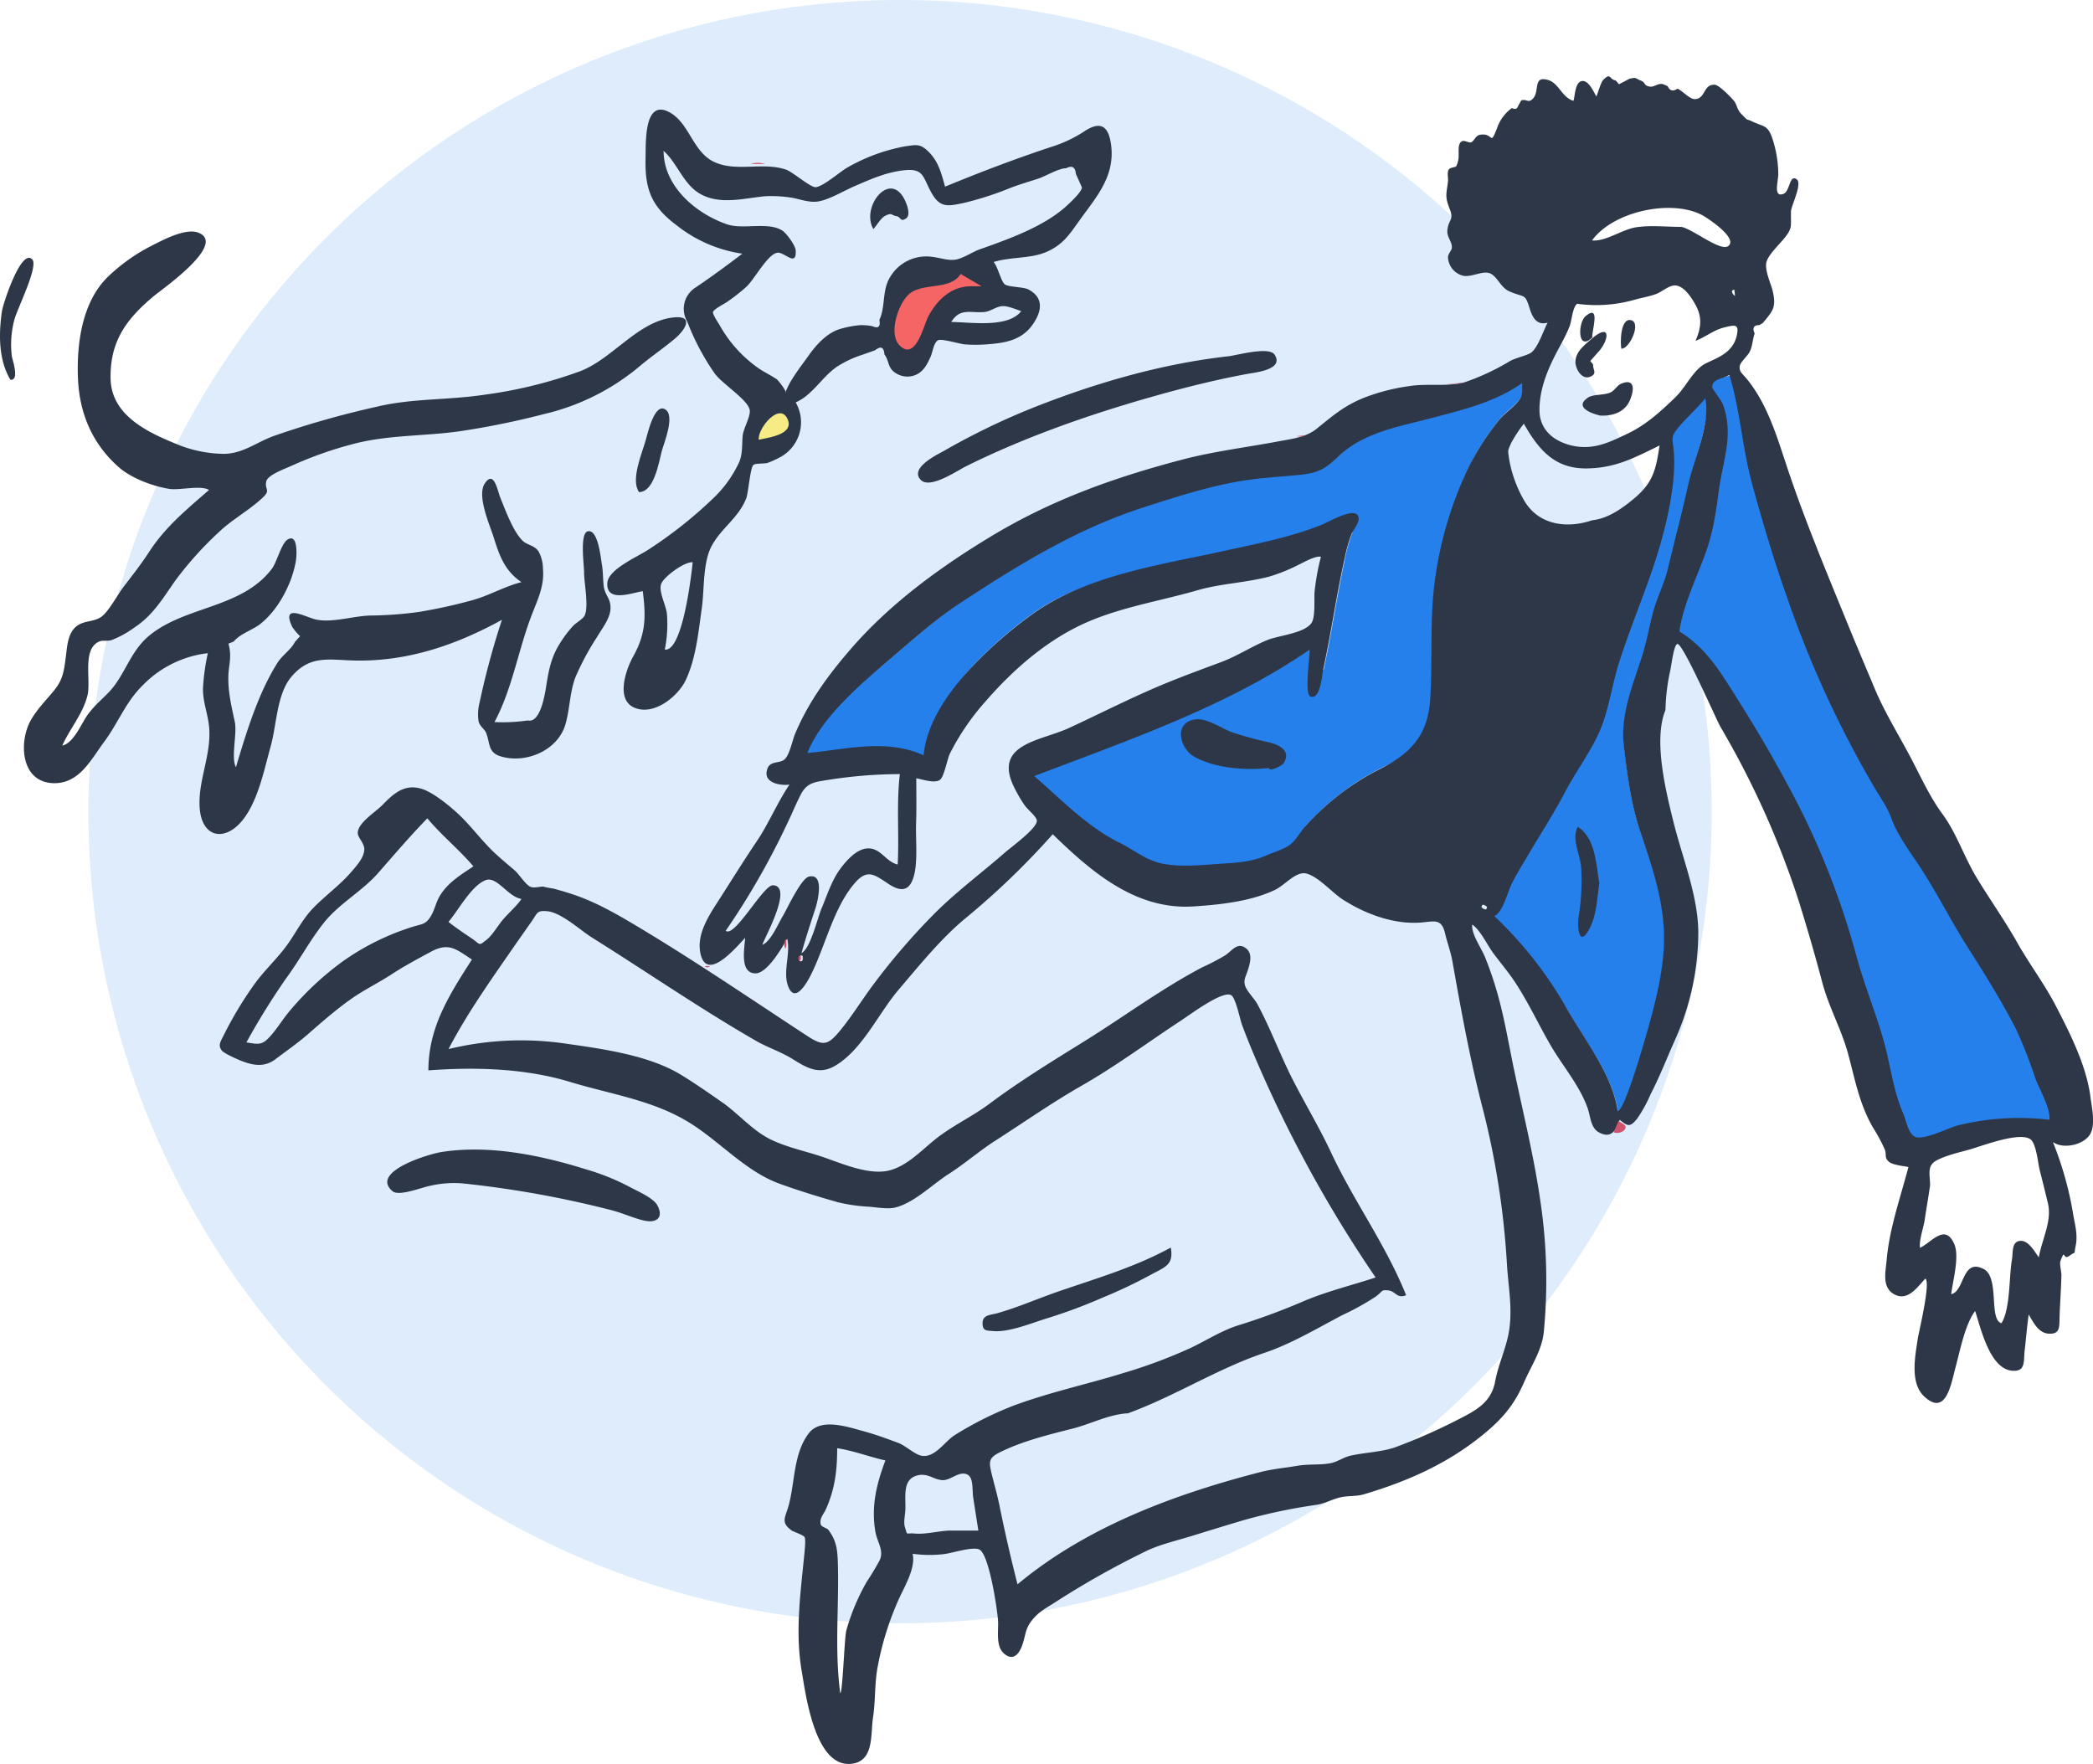 <svg xmlns="http://www.w3.org/2000/svg" xmlns:xlink="http://www.w3.org/1999/xlink" width="474.62" height="400" viewBox="0 0 474.62 400"><defs><clipPath id="b"><rect width="474.62" height="400"/></clipPath></defs><g id="a" clip-path="url(#b)"><g transform="translate(-644 -206)"><circle cx="184.055" cy="184.055" r="184.055" transform="translate(664.046 206)" fill="#deecfc"/><g transform="translate(644 223.312)"><path d="M176.923,74.584c-1.283.279-6.416,4.018-6.584,7.254s1.283,4.687,4.464,2.846,7.365-3.961,5.412-7.2S178.206,74.3,176.923,74.584Z" fill="#f6eb85"/><path d="M222.266,42.871c-1.076.159-5.061,0-5.061,0L208.28,45.1s-4.94,1.116-5.1,2.391a34.262,34.262,0,0,1-2.391,6.056c-.478.956.638,9.4,4.144,11s6.535-4.622,7.81-7.49-.956-7.171,5.9-7.171,7.968-.638,7.968-.638Z" fill="#f56565"/><path d="M619.7,138.813c2.4,7.844,3.433,15.513,5.447,23.415,2.218,8.7,4.556,17.743,7.593,26.185,5.674,15.778,14.936,26.435,23.667,40.933,6.811,11.31,25.64,49.538,29.143,55.568,2.188,3.768,3.594,9.324,5.1,13.415.851,2.315,1.765,8.159,1.361,10.535-6.567-.733-13.549-1.534-19.975,0-2.09.5-9.261,4.8-11.276,4.3-2.222-.555-.907-3.927-1.749-5.98-2.39-5.825-5.061-11.777-6.807-17.805-1.784-6.162-13.714-44.372-20.469-56.789-3.472-6.381-6.07-12.818-9.94-18.966-4.025-6.394-7.361-12.529-13.969-16.578.685-5.538,3.841-11.58,5.669-16.869a68.628,68.628,0,0,0,3.286-15.207c.623-5.237,2.616-10.364,1.854-15.7-.4-2.776-2.215-4.635-2.887-7.09-.387-1.413-1.43-.17.045-1.943C616.477,139.4,618.822,139.4,619.7,138.813Zm-5.512,4.091c1.142,6.209-2.622,14.764-3.973,20.888-1.415,6.414-3.107,12.679-4.632,19.049-.756,3.159-2.209,5.938-3.146,9-1.05,3.434-1.536,7.017-2.614,10.465-2.148,6.871-5.109,13.461-4.268,20.774.732,6.36,1.608,13.216,3.694,19.256,2.475,7.167,4.8,13.936,5.359,21.574.529,7.265-1.235,14.828-3.141,21.79-.675,2.465-5.767,20.34-7.311,20.083-1.175-8.1-7.452-16.032-11.5-23.054-4.651-8.076-11.462-15.067-18.208-21.5,1.894-.741,3.691-4.649,4.6-6.492,1.259-2.544,2.724-5.122,4.167-7.562,2.643-4.469,10.1-22.23,12.373-26.678,2.694-5.266,20.668-58.435,20.267-63.946-.179-2.463-.323-3.375.987-5.239C608.565,148.868,612.227,145.267,614.188,142.9Zm-41.615-2.464c0,2.452.221,2.9-1.242,4.541-1.238,1.39-2.841,2.394-4.043,3.9a60.652,60.652,0,0,0-6.974,10.888,85.327,85.327,0,0,0-7.424,24.705c-1.357,9.153-.568,18.542-1.166,27.753-.223,3.424-.812,7.467-3.083,10.223-2.032,2.466-5.729,4.272-8.524,5.682a57.031,57.031,0,0,0-16.66,12.832c-1.189,1.3-1.516,4.272-2.867,5.352s-5.511,4.329-7.108,5.041c-3.711,1.658-18.171.089-22.1-.6s-9.48-3.947-12.933-5.662q-7.351-3.65-18.564-15.479c21.169-8.089,45.593-15.717,64.5-28.67.107,1.542,2.8,5.8,3.072,4.533,1.767-8.127,2.952-16.363,4.7-24.488a37.142,37.142,0,0,1,1.761-6.359c.419-1.02-4.483-1.8-6.458-1.022-7.356,2.913-14.989,4.335-22.736,6.043-14.274,3.147-30.5,4.354-42.839,12.954a93.854,93.854,0,0,0-14.774,12.986c-4.74,5.141-9.146,13.618-9.795,20.776-8.569-3.861-19.769-2.194-28.6-1.394,3.205-8.073,13.651-16.033,20.094-21.534,5.321-4.546,10.527-9.254,16.4-13.116,13.1-8.617,26.308-16.775,41.418-21.654,7.478-2.415,14.947-4.853,22.732-6.105,4.244-.683,8.552-.892,12.819-1.322,4.163-.42,5.749-1.31,8.827-4.238,5.751-5.47,13.655-6.69,21.065-8.653C559.346,146.423,566.344,144.782,572.573,140.439Z" transform="translate(-227.26 -71.092)" fill="#2680eb" fill-rule="evenodd"/><path d="M297.417,232.706q.916.314.676-1.186-.917-.408-.676,1.186M509.384,80.466c-.968.089-.421,1.045.154,1.4q-.077-.7-.154-1.4m-56.4,140.553q.865-.663-.616-1.12-.842.685.616,1.12m-218.631-2.4c-3.136-.5-5.566-5.258-8.152-4.257-3.237,1.253-6.2,6.908-8.411,9.454,1.7,1.37,3.592,2.6,5.4,3.836,1.862,1.273,1.384,1.723,3.261.21,1.367-1.1,2.461-3.083,3.595-4.435,1.361-1.626,3.091-3.072,4.31-4.808m72.274,180.095c.556.047.932-12.484,1.382-14.209a48.393,48.393,0,0,1,4.676-11.124,56.517,56.517,0,0,0,2.922-4.872c.963-2.323-.6-3.91-1.035-6.577-.937-5.687.305-10.712,2.3-15.985-3.667-.834-7.2-2.206-10.933-2.779,0,5.032-.5,9.25-2.572,13.866-.519,1.156-1.565,2.095-1.117,3.51.145.46,1.426.76,1.734,1.183,1.727,2.386,2.005,4.282,2.1,7.257.312,9.994-.78,19.806.548,29.73M280.652,225.828c2.027,1.713,8.5-10.379,10.722-10.31,4.731.147-1.99,12.036-2.4,13.49,1.892-.674,3.682-4.959,4.694-6.62.868-1.423,4.057-8.412,5.879-8.843,3.553-.841,1.977,5.621,1.48,7.137-1.118,3.409-2.212,6.783-3.188,10.237,2.076-1.133,3.616-7.915,4.548-10.13,1.287-3.063,2.319-6.421,4.327-9.1,1.37-1.828,3.626-4.406,6.1-4.534,3.007-.157,4.138,3.048,6.847,3.648.362-6.83-.311-13.7.488-20.5a107.3,107.3,0,0,0-16,1.27c-2.973.513-4.947.493-6.412,3.274-1.135,2.156-2.021,4.408-3.094,6.6a171.041,171.041,0,0,1-13.983,24.391M213,200.338c-3.9,4.007-7.435,8.152-11.113,12.355s-8.817,6.917-12.3,11.268c-3.183,3.977-5.573,8.555-8.608,12.66a162.508,162.508,0,0,0-9,14.515c2.949.539,3.676.6,5.585-1.591,1.581-1.814,2.876-4,4.472-5.826a67.771,67.771,0,0,1,11.925-11.049,56.838,56.838,0,0,1,15.791-7.763c2.114-.646,2.891-.482,4.061-2.416.84-1.385,1.146-3.12,2-4.539,1.839-3.062,4.746-4.783,7.635-6.725-3.265-3.845-7.178-6.986-10.444-10.89M473.748,83.653c-1.071.8-1.214,3.812-1.707,5.062-.9,2.3-2.184,4.451-3.307,6.644-1.969,3.85-3.606,8.16-3.533,12.576.074,4.54,3.592,7.146,7.821,7.969,4.646.9,8.213-.922,12.3-2.876,4.052-1.94,7.4-5,10.62-8.1,2.551-2.449,4.177-6.438,7.069-7.812,2.745-1.3,6.116-2.459,6.942-6.331.564-2.645-.511-2.335-2.83-1.771-2.469.6-4.256,2.186-6.546,3.038,1.275-2.906,1.581-5.291.011-8.138-.9-1.64-2.6-4.354-4.653-4.419-1.353-.043-2.971,1.437-4.218,1.913-1.528.582-3.219.85-4.791,1.283a31.561,31.561,0,0,1-13.175.962m9.178,183.013c1.562.26,6.594-17.556,7.285-20.085,1.9-6.962,3.657-14.531,3.13-21.792-.556-7.658-2.918-14.383-5.34-21.578-2.045-6.071-2.937-12.881-3.681-19.257-.853-7.323,2.106-13.9,4.252-20.776.992-3.176,1.513-6.426,2.385-9.62.916-3.361,2.535-6.408,3.355-9.845,1.521-6.374,3.2-12.638,4.615-19.051,1.345-6.1,5.018-13.363,3.882-19.559-1.913,2.313-4.225,4.33-6.115,6.6-1.927,2.319-1.257,2.5-1.023,5.715.385,5.308-.731,11.474-1.967,16.631-2.578,10.752-7.135,20.516-10.461,30.947-1.709,5.364-2.389,11.41-4.807,16.473-2.168,4.539-5.168,8.574-7.467,12.959-2.521,4.807-5.472,9.346-8.228,14.022-1.305,2.215-2.663,4.384-3.822,6.682-.976,1.937-2.057,6.607-3.969,7.356a90.552,90.552,0,0,1,16.523,21.121c4.037,7.038,10.282,14.937,11.454,23.057m14.005-108.7c6.353,3.9,9.536,9.619,13.436,15.761s7.532,12.4,10.994,18.779a179.631,179.631,0,0,1,15.761,39.245c1.716,6.293,4.215,12.4,6,18.566,1.648,5.693,2.184,11.486,4.555,16.942.655,1.506,1.162,4.837,2.9,5.369,2.047.627,7.537-2.181,9.607-2.7a58.46,58.46,0,0,1,20.624-1.245c.4-2.374-2.322-7.058-3.172-9.372a98.3,98.3,0,0,0-4.548-11.517c-3.242-6.226-6.99-12.282-10.741-18.149-3.974-6.216-7.242-12.884-11.306-18.946-1.876-2.8-4.557-6.572-5.79-9.682a22.515,22.515,0,0,0-1.535-3.433c-.641-1.139-1.391-2.262-2.068-3.389A238.259,238.259,0,0,1,521.3,150.114c-3.007-8.471-5.52-17-7.9-25.669-2.237-8.147-2.66-16.55-5.145-24.67-1.462.979-3.913.842-3.868,2.783.009.381,2.058,3.1,2.283,3.627a15.772,15.772,0,0,1,.94,3.345c1.009,5.549-1.017,10.931-1.732,16.38-.692,5.274-1.316,9.591-3.114,14.539-1.947,5.358-5.134,11.9-5.828,17.516m-146.3,32.785c6.21,5.4,11.963,11.459,19.313,15.107,3.452,1.713,6.2,4.141,10.11,4.823s7.98.3,11.922.017c4.03-.286,7.675-.333,11.387-1.99,1.6-.712,4.025-1.4,5.389-2.491s2.2-2.83,3.39-4.132a57.04,57.04,0,0,1,16.66-12.821c7.127-3.593,11.071-7.671,11.606-15.89.6-9.2-.191-18.584,1.166-27.729A85.1,85.1,0,0,1,449,120.963a60.571,60.571,0,0,1,6.974-10.878c1.2-1.5,2.8-2.505,4.042-3.893,1.463-1.642,1.242-2.087,1.242-4.536-6.229,4.339-13.226,5.979-20.51,7.906-7.385,1.955-15.334,3.2-21.064,8.646-3.078,2.926-4.663,3.815-8.826,4.234-4.268.43-8.575.639-12.819,1.321-7.787,1.252-15.251,3.688-22.731,6.1-15.109,4.875-28.317,13.026-41.417,21.635-5.874,3.861-11.072,8.561-16.4,13.1-6.442,5.5-15.1,12.861-18.309,20.926,8.827-.8,17.79-3.346,26.356.511.651-7.169,5.513-14.144,10.257-19.286a96.773,96.773,0,0,1,14.5-12.782c12.318-8.777,28.745-11.052,43.084-14.21,7.752-1.708,14.977-3.039,22.338-5.951,1.864-.737,7.3-4.037,8.328-2.071.656,1.257-1.027,3.061-1.445,4.082a33.571,33.571,0,0,0-1.556,5.453c-1.892,8.395-3.07,16.95-4.9,25.367-.269,1.24-.628,6.846-2.856,6.084-1.485-.507-.108-9.067-.216-10.613-18.905,12.945-41.267,20.562-62.438,28.645m21.249,144.5c-4.2.181-8.48,2.442-12.553,3.47-5.49,1.387-11.252,2.8-16.334,5.286-2.705,1.324-2.731,2.1-1.99,5.115.582,2.372,1.253,4.668,1.743,7.082,1.215,5.991,2.573,11.908,4.085,17.829,15.648-13.056,35.621-20.44,55.14-25.471,2.762-.712,5.575-.931,8.375-1.418,2.452-.426,5.246-.122,7.571-.6,1.494-.311,2.844-1.317,4.371-1.67,3.3-.765,7.239-.827,10.417-2a128.649,128.649,0,0,0,13.218-5.791c4.593-2.34,8.29-4.049,9.225-9.081.742-3.99,2.6-7.719,3.18-11.636.753-5.108-.182-9.646-.5-14.752a185.671,185.671,0,0,0-5.453-35.284c-2.881-11.05-4.937-22.362-6.923-33.564-.387-2.183-1.16-4.194-1.666-6.341-.844-3.569-2.522-2.654-5.763-2.444-6.062.391-12.472-2.026-17.505-5.29-2.377-1.54-5.382-5.062-8.1-5.819-2.421-.675-4.893,2.6-7.2,3.691-5.523,2.618-12.3,3.326-18.324,3.74-13.15.9-23.116-7.657-32.076-16.361A175.41,175.41,0,0,1,335.3,222.775c-5.756,4.709-10.648,10.825-15.438,16.433-4.5,5.27-8.14,13.466-14.253,17.157-3.564,2.154-6.221.791-9.663-1.374-2.732-1.72-5.744-2.657-8.494-4.243-12.7-7.327-24.689-15.6-37.1-23.369-2.713-1.7-6.978-5.694-10.171-5.982-2.366-.213-2.179.378-3.548,2.337-1.326,1.9-2.67,3.783-3.986,5.688-5.159,7.466-10.657,15.173-14.838,23.235a69.65,69.65,0,0,1,26.662-1.222c8.239,1.18,18.758,2.6,26.052,7.057,3.116,1.9,6.176,4.039,9.284,6.2,3.9,2.714,6.93,6.51,11.249,8.558,3.724,1.765,7.755,2.564,11.627,3.88,4.35,1.477,10.522,4.23,15.142,3.034,3.937-1.019,7.233-4.51,10.2-6.915,3.856-3.128,8.542-5.267,12.443-8.184,6.915-5.167,14.132-9.583,21.569-14.2,8.88-5.515,17.4-11.855,26.616-16.71a53.281,53.281,0,0,0,5.291-2.758c1.586-1.073,2.728-3.036,4.636-1.637,1.7,1.243.956,3.532.442,5.127-.481,1.495-.926,1.973-.616,3.277.289,1.214,2.156,3.075,2.8,4.262,3.029,5.6,5.193,11.615,8.1,17.281,2.824,5.509,6.011,10.811,8.638,16.425,5.184,11.081,12.423,20.9,17.013,32.339-2.114.866-2.378-.917-4.018-1.085-1.793-.185-1.144.156-2.924,1.439a59.132,59.132,0,0,1-7.509,4.153c-5.7,2.99-11.543,6.509-17.7,8.575-10.571,3.55-20.313,9.824-30.92,13.7m181.891-51.739c-.365,2.623-.835,5.225-1.217,7.843-.27,1.851-1.305,4.533-1.071,6.364,2.724-1.286,5.654-5.6,7.756-.881,1.253,2.808-.318,8.381-.687,11.4,3.077-.624,2.383-8.184,7.3-5.744,3.781,1.876,1.135,11.409,4.092,12.337,2.042-3.22,1.705-10.525,2.374-14.358.313-1.8-.135-4.21,1.968-4.327,1.821-.1,3.263,2.539,4.125,3.745.821-4.38,3.037-8.268,2.07-12.3q-.9-3.741-1.85-7.476c-.376-1.463-.777-5.953-2.049-6.958-2.367-1.871-11.017,1.461-13.633,2.212-2.386.686-5.428,1.336-7.624,2.491-2.307,1.215-1.6,2.964-1.555,5.649M477.12,132.752c3.543-.388,6.613-2.534,9.331-4.772,4.455-3.667,5.132-6.54,5.978-12.191-5.714,2.785-9.935,5.088-16.381,5.2-7.38.133-11.008-4.194-14.4-10.147a32.906,32.906,0,0,0-2.874,4.38c-.839,1.921-.733,1.522-.489,3.471a28.419,28.419,0,0,0,3.4,9.508c3.289,5.7,9.756,6.474,15.437,4.548M331.255,361.846h6.7q-.577-3.682-1.153-7.364c-.335-2.142.221-5.156-1.884-5.528-1.744-.309-3.474,1.623-5.248,1.45-2.024-.2-3.189-1.649-5.536-1.065-3.34.833-2.673,4.49-2.722,7.56-.019,1.206-.483,3.019-.106,4.191.656,2.045.108,1.229,2.141,1.428,2.387.234,5.349-.539,7.807-.672m166.1-295.628c2.455.39,8.811,5.613,10.606,4.368,2.436-1.691-4.567-6.362-6-7.1-7.012-3.594-20.129-.754-24.843,5.807,3.09.3,6.864-2.529,10.033-2.994,3.4-.5,6.795-.075,10.206-.084m-1.711,135.174c2,8.051,5.587,16.679,5.565,25.049A59.709,59.709,0,0,1,495.742,251c-1.761,3.986-3.338,8.015-5.34,11.889a31.849,31.849,0,0,1-3.06,5.559c-1.581,1.93-2.071,1.788-3.951.255-.84,2.149-1.721,4.363-4.577,2.919-2.057-1.041-2.013-3.619-2.686-5.536-1.8-5.138-5.662-9.569-8.385-14.25-2.793-4.8-5.15-9.961-8.239-14.574-1.487-2.221-3.26-4.289-4.848-6.446-1.205-1.635-3.044-5.415-4.717-6.374-.221,2.155,2.077,5.293,2.926,7.4a81.567,81.567,0,0,1,2.875,8.473c1.564,5.571,2.507,11.393,3.7,17.056,2.127,10.124,4.636,20.182,6.06,30.458a121.057,121.057,0,0,1,.671,29.039c-.431,4.124-2.849,7.612-4.48,11.368-2.216,5.106-4.908,8.29-9.359,11.912-8.083,6.577-17.032,10.514-26.875,13.45-1.837.548-3.543.31-5.266.681-1.933.416-3.471,1.4-5.572,1.729a127.71,127.71,0,0,0-16.174,3.382c-4.127,1.212-8.2,2.474-12.284,3.734-3.111.96-6.944,1.852-9.939,3.266a197.051,197.051,0,0,0-21.172,11.92c-2.01,1.273-3.492,2.043-4.974,3.925-1.6,2.036-1.372,3.475-2.246,5.8-.815,2.167-2.238,3.388-4.173,1.586-1.807-1.684-1.093-5.238-1.24-7.322-.221-3.143-2.083-15.158-4.246-16.163-1.562-.725-6.129.834-8.022,1.042a27.943,27.943,0,0,1-7.11-.072c.808,3.364-2.142,7.913-3.382,10.871a67.136,67.136,0,0,0-4.635,15.327c-.6,3.66-.4,7.335-.967,11.038-.58,3.822.3,9.815-4.892,10.388-8.24.91-10.342-15.575-11.279-21.1-1.471-8.67-.307-17.213.561-25.93.07-.706.429-3.812.11-4.375-.261-.459-2.577-1.251-2.876-1.463-2.611-1.857-1.548-2.844-.771-5.609,1.486-5.283,1.055-11.886,4.624-16.506,2.731-3.535,8.86-1.388,12.392-.434,2.633.711,5.233,1.668,7.79,2.616,1.768.655,3.743,2.615,5.292,2.931,3.088.631,5.364-3.313,7.668-4.71a79.425,79.425,0,0,1,12.971-6.525c8.23-3.1,16.746-4.887,25.19-7.5a115.77,115.77,0,0,0,15.185-5.659c3.628-1.707,7.288-4.11,11.213-5.267a147.6,147.6,0,0,0,14.789-5.5c5.133-2.141,10.75-3.514,16.019-5.249a289.625,289.625,0,0,1-27.874-51.172c-.869-2.069-1.7-4.149-2.472-6.257-.392-1.073-1.354-5.884-2.374-6.562-1.853-1.233-9.3,4.354-11.376,5.714-7.519,4.925-14.729,10.309-22.562,14.786-6.783,3.877-13.183,8.373-19.671,12.531-3.572,2.29-6.9,5.21-10.528,7.522s-7.886,6.6-12.179,7.6c-1.6.372-4.314-.082-5.933-.214a37.437,37.437,0,0,1-7.048-1.025c-4.351-1.241-8.947-2.653-13.2-4.2-7.643-2.779-13.566-9.635-20.456-13.868-8.3-5.1-17.71-6.374-26.991-9.194-10.154-3.085-21.417-3.421-32.134-2.62,0-9.779,4.72-17.113,9.871-25.138-3.71-2.436-5.275-3.954-9.428-1.7-3.08,1.672-5.92,3.175-8.778,5.044-3.1,2.031-6.407,3.588-9.5,5.815-3.359,2.42-6.3,4.987-9.4,7.7-2.333,2.037-4.99,3.889-7.431,5.73-2.41,1.819-4.864,1.555-7.946.316-.909-.366-3.747-1.642-4.228-2.257-.968-1.239-.252-2.1.552-3.738a85.406,85.406,0,0,1,6.664-11.081c2.167-3.087,4.979-5.665,7.249-8.675,2.154-2.856,3.695-6.173,6.19-8.762,2.791-2.9,6.1-5.219,8.736-8.3,1.314-1.539,2.811-3.18,2.915-5,.08-1.393-1.471-2.743-1.486-3.742-.033-2.346,3.987-4.733,5.666-6.459,2.464-2.535,4.9-4.726,8.7-3.638,2.794.8,7,4.32,9.08,6.367,2.619,2.577,4.791,5.558,7.493,8.107,1.519,1.433,3.138,2.741,4.708,4.115.929.812,2.4,3.142,3.426,3.616.918.426,1.814.023,3.1-.011-.578.015,2.347.507,2.192.465,1.385.371,2.751.772,4.116,1.214,5.609,1.812,10.777,4.87,15.838,7.915,12.855,7.733,24.918,15.975,37.509,24.218,3.73,2.441,4.755,2.267,7.618-1.227,2.672-3.26,4.888-6.883,7.4-10.263a151.647,151.647,0,0,1,13.683-15.935c5.028-5.093,10.822-9.357,16.2-14.069,1.492-1.309,7.642-5.727,7.253-7.385-.219-.936-2.207-2.515-2.837-3.473a32.644,32.644,0,0,1-2.606-4.615c-4.082-9.274,6.511-9.91,12.709-12.776,7.567-3.5,15.058-7.365,22.792-10.489,3.883-1.568,7.772-3,11.692-4.455,3.609-1.339,6.9-3.51,10.447-4.987,2.616-1.089,8.3-1.5,10.043-3.819,1.028-1.366.585-5.679.766-7.27a53.026,53.026,0,0,1,1.429-7.834c-1.3-.234-3.73,1.19-4.909,1.737a39.123,39.123,0,0,1-6.766,2.754c-5.39,1.417-11.033,1.579-16.343,3.117-8.082,2.342-16.7,3.7-24.605,7.058-9.1,3.869-16.939,10.674-23.334,18.02a55.371,55.371,0,0,0-8.177,11.937c-.583,1.166-1.275,5.072-2.172,5.885-1.142,1.035-4.156-.054-5.453-.268,0,3.447.072,6.9-.052,10.34-.132,3.633.524,9.2-.733,12.555-1.179,3.146-3.381,2.495-5.712.93-3.1-2.078-4.688-3.271-7.465-.05-4.831,5.6-6.659,14.305-9.973,20.863-1.086,2.148-3.762,6.645-5.225,2.23-1.066-3.217.7-7.321-.124-10.5-1.129,1.983-4.506,7.883-7.177,7.867-3.676-.022-2.476-5.73-2.354-8.056-2.167,2.314-8.528,9.872-10.068,3.813-1.182-4.65,2.119-9.266,4.463-12.927,2.728-4.261,5.409-8.586,8.239-12.774,2.77-4.1,4.623-8.742,7.431-12.866-2.14.3-6.283-.4-4.967-3.716.689-1.732,2.867-1,3.93-2.08,1.108-1.12,1.7-4.3,2.323-5.767,3.054-7.232,7.433-13.178,12.5-19.058,8.948-10.391,20.372-18.688,31.89-25.647,13.724-8.292,27.872-13.334,43.239-17.387,7.282-1.92,14.667-2.8,22.028-4.186,3.056-.574,6.155-.9,8.573-2.834,3.6-2.887,5.982-5.025,10.327-6.867a45,45,0,0,1,10.673-2.811c4.1-.683,8.814.225,12.758-.934a53.733,53.733,0,0,0,10.074-4.73c1.5-.843,4.155-1.318,4.964-2.035,1.563-1.383,2.6-4.832,3.6-6.689-2.469.647-3.409-1.108-4.07-3.232-1.1-3.533-1.11-2.359-4.54-3.839-2.032-.877-2.689-3.216-4.3-4.046-1.727-.891-4.466,1.031-6.505.406a4.542,4.542,0,0,1-3.18-4.176c.037-.79.87-1.49.884-2.133.036-1.507-1.195-2.339-1.015-3.991.279-2.557,1.578-2.125.475-4.9s-.67-3.3-.34-6.16c.092-.79-.314-2.063.237-2.735.321-.393,1.5-.453,1.619-.652a5.338,5.338,0,0,0,.554-2.708c.052-.774-.188-2.322.618-2.894.7-.5,1.691.427,2.3.134.532-.254.991-1.52,1.864-1.672,3.225-.564,2.241,2.716,3.887-1.378a9.426,9.426,0,0,1,3.4-4.691q1.116.515,1.392-.417.375-.674.752-1.347c1.334-.316,1.526.684,2.559-.3,1.734-1.648-.05-5.3,3.452-4.322,2.54.708,3.158,3.966,5.815,4.748.366-1.061.319-4.162,1.862-4.476,1.571-.319,2.767,2.544,3.338,3.479.372-.8.987-3.212,1.6-3.8,1.759-1.692,1.227-.053,2.784.172l.734.86q1.222-.6,2.405-1.261c1.707-.323,1.1-.146,2.588.456,1.19.482.478,1.033,1.925,1.336,1.051.219,1.94-.872,3.109-.538l1.021.446q.723,1.6,2.218.567c1.176.485,2.762,2.433,4.014,2.369,2.392-.125,1.829-3.418,4.453-3.257.973.059,3.487,2.675,4.181,3.452.973,1.09.7,2.031,1.916,3.257,1.766,1.775.73.823,2.415,1.627,2.511,1.2,3.438.745,4.472,3.629a26.263,26.263,0,0,1,1.414,8.286c.005,1.658-1.187,5.315,1.115,4.513,1.615-.563,1.344-4.567,3.077-3.311,1.318.954-1.283,6.056-1.312,7.252-.087,3.443.462,3.719-1.671,6.292-1.011,1.219-3.329,3.464-3.842,5.043-.608,1.868,1,5.1,1.377,6.77.806,3.62.125,4.385-2.266,7.23l-.77.461q-1.915,0-1.063,1.909c-.508,1.422-.447,2.792-1.167,4.221-.393.781-2.13,2.362-2.218,3.134-.157,1.378.527,1.619,1.687,3.047,4.675,5.758,6.817,13.219,9.13,20.145,4.073,12.2,9.094,24.1,13.958,36.036,1.9,4.654,3.816,9.124,5.783,13.83,2.448,5.859,5.888,11.208,8.8,16.885,2.011,3.924,4.064,8.233,6.578,11.619,3.162,4.26,4.939,9.735,7.711,14.346,2.962,4.925,6.421,9.778,9.278,14.846,2.732,4.848,6.107,9.285,8.7,14.263,3.238,6.216,7.009,13.685,7.9,20.728.315,2.5,1.3,6.613-.252,8.749-1.6,2.211-6.02,3.136-8.261,1.485a77.487,77.487,0,0,1,4.639,16.641c.434,2.41,1.04,4.538.509,7-.475,2.2.313.919-1.465,2.207-1.489,1.078-.8-1.961-1.971,1.137-.246.653.237,2.465.22,3.224-.068,3.045-.295,6.144-.413,9.206-.09,2.323.285,4.283-2.57,4.037-2.288-.2-3.42-2.627-4.436-4.341-.381,2.73-.6,5.455-.915,8.192-.279,2.429.279,4.828-2.831,4.566-5.1-.43-7.109-9.671-8.4-13.532-2.323,3.061-3.452,9.137-4.474,12.88-.972,3.563-2.107,11.146-7.078,6.48-3.312-3.108-2.029-9.223-1.435-13.2.2-1.312,2.992-12.841,1.684-13.506-1.869,2-4.046,5.267-7.124,3.5-2.767-1.585-1.866-5.106-1.646-7.647.627-7.23,3.107-14.159,4.947-21.166-1.046-.234-3.59-.442-4.453-1.221-1.1-1-.423-1.483-.909-2.758a40.087,40.087,0,0,0-2.765-5.123c-3.031-5.346-3.966-10.675-5.532-16.493-1.513-5.619-4.362-10.565-5.874-16.256-1.675-6.3-3.46-12.5-5.436-18.78a199.281,199.281,0,0,0-17.68-39.223c-.939-1.633-8.628-19.279-9.786-18.758-.826.372-1.3,4.938-1.614,6.173a46.467,46.467,0,0,0-1.046,8.806C490.934,182.652,493.933,194.5,495.642,201.392Z" transform="translate(-116.097 -32.08)" fill="#2d3748" fill-rule="evenodd"/><path d="M198.269,207.864c2.87.685,3.9-6.006,4.218-8.077.52-3.358,1.116-6.246,2.925-9.183a27.046,27.046,0,0,1,3.072-4.128c.666-.717,2.334-1.651,2.683-2.421.963-2.127-.156-7.475-.143-9.868.008-1.537-1-8.689.807-9.188,2.344-.649,2.954,5.873,3.214,7.341.3,1.682.248,3.3.427,4.966.166,1.553,1.011,2.514,1.335,3.549.926,2.957-1.272,5.44-2.848,8.1a60.26,60.26,0,0,0-4.881,9.082c-1.336,3.511-1.25,7.21-2.294,10.765-1.7,5.777-8.816,8.928-14.583,7.233-3.065-.9-2.421-2.973-3.392-5.36-.368-.906-1.4-1.41-1.708-2.612a10.464,10.464,0,0,1,.222-4.218,178.634,178.634,0,0,1,5.082-18.806c-10.347,5.7-21.306,9.454-33.221,9.24-5.923-.107-10.237-1.378-14.527,3.683-3.325,3.922-3.32,10.82-4.677,15.7-1.472,5.295-2.8,12.077-6.153,16.507-4.045,5.346-9.567,4.466-9.979-2.663-.352-6.079,2.672-11.839,2.164-18.01-.255-3.1-1.477-5.84-1.4-8.984a48.686,48.686,0,0,1,1.1-7.9A24.43,24.43,0,0,0,111,199.844c-3.937,3.82-5.578,8.537-8.829,12.907-2.966,3.987-5.591,9.472-11.447,9.336-7.474-.174-7.945-9.377-5.142-14.3,1.433-2.514,3.423-4.482,5.244-6.7,2.016-2.451,2.254-4.42,2.67-7.551.316-2.388.4-5.543,2.551-7.117,1.932-1.418,4.358-.728,6.145-2.607,1.71-1.8,3.06-4.514,4.6-6.5,1.918-2.479,3.9-5.041,5.609-7.672,3.67-5.665,8.493-9.607,13.577-14.039-1.843-1.149-6.7.121-8.987-.243-3.751-.6-8.6-2.384-11.511-4.952-6.032-5.333-8.931-12.27-9.228-20.287-.286-7.7.922-16.987,6.644-22.71a41.191,41.191,0,0,1,10.333-7.329c2.453-1.238,7.5-3.938,10.341-2.823,6.549,2.576-8.262,12.821-10.215,14.46-6.222,5.222-9.846,10.263-9.7,18.616.14,8.122,7.965,11.984,14.51,14.671a29.017,29.017,0,0,0,11.287,2.41c4.3-.114,7.22-2.583,11.134-4.031a208.475,208.475,0,0,1,23.55-6.685c7.821-1.891,16.328-1.464,24.337-2.7a102.259,102.259,0,0,0,21.681-5.331c7.369-2.836,13.053-11.293,21.091-12.182,4.985-.551,2.548,2.978.395,4.788-2.577,2.166-5.376,4.052-7.954,6.225A52.086,52.086,0,0,1,201.9,138.4a183.98,183.98,0,0,1-19,3.878c-8.114,1.154-16.281.794-24.251,2.9a86.371,86.371,0,0,0-13.754,4.85c-1.824.828-5.6,2.154-5.933,3.627-.438,1.906,1.087,1.868-.751,3.624-3.1,2.958-7.125,5.05-10.253,8.12a78.339,78.339,0,0,0-9.62,10.745c-2.8,3.978-5.035,7.833-9.18,10.577a23.368,23.368,0,0,1-5.269,2.923c-1.437.385-2.094-.2-3.324.6C97.3,192.362,99.257,199,98.394,202.29c-1.1,4.211-3.934,7.371-5.695,11.276,2.464-.533,4.185-4.614,5.451-6.539,1.42-2.159,3.219-3.614,5.025-5.48,3.8-3.923,4.805-9.288,9.322-12.981,8.181-6.69,20.9-6.113,27.725-15.081,1.105-1.453,2.144-5.652,3.471-6.566,2.43-1.673,2.224,3.327,1.974,4.812-.854,5.068-3.98,11.057-8.066,14.256-1.849,1.449-4.436,2.112-6.04,3.992l-1.179.468a10.2,10.2,0,0,1,.382,2.546c.037,1.507-.328,2.977-.389,4.5-.152,3.826.694,7.1,1.46,10.761.549,2.617-.927,8.074.249,10.208,2.323-7.8,5.055-16.8,9.456-23.73,1.04-1.639,3.1-2.992,3.922-4.68l1.167-1.3a11.207,11.207,0,0,1-1.782-2.114c-2.639-5.546,3.143-2.117,5.45-1.646,3.709.757,8.33-.8,12.181-.915a87.586,87.586,0,0,0,11.123-.822,119,119,0,0,0,11.948-2.617c3.891-1.045,7.487-3.193,11.269-4.136-3.781-2.585-4.978-5.949-6.286-10.151-.859-2.763-3.914-9.467-1.991-12.271,2.083-3.041,2.827,1.636,3.5,3.292,1.143,2.8,2.874,7.58,4.992,9.681,1.142,1.133,2.684,1.009,3.7,2.52a8.463,8.463,0,0,1,.969,3.937c.347,3.806-1.157,6.853-2.5,10.318-3.13,8.079-4.395,16.719-8.489,24.406a39.018,39.018,0,0,0,7.55-.37" transform="translate(-78.579 -61.806)" fill="#2d3748" fill-rule="evenodd"/><path d="M362.37,120.858c2-.47,8.285-1.156,6.461-4.819-1.846-3.7-6.758,2.287-6.461,4.819m59.518-29.169c-1.173-.364-3.035-1.213-4.291-1.123-1.489.107-2.6,1.186-4.105,1.328-3.082.291-5.465-1.024-7.479,2.267,4.285,0,12.855,1.452,15.875-2.473M341.055,168.44c4.077.569,6.1-17.44,6.319-19.8-1.829-.187-6.759,3.4-7.189,5.059-.472,1.818,1.155,4.734,1.352,6.623a29.225,29.225,0,0,1-.482,8.118m22.721-102.8c-4.909.478-10.4,2.067-14.908-.663-3.653-2.213-5.006-6.882-8.083-9.623,0,7.9,7.108,14.133,14.341,16.641,3.683,1.277,9.326-.649,12.58,1.432.944.6,2.956,3.352,3.029,4.487.252,3.87-2.507.407-4.069.526-2.172.166-5.194,5.89-7,7.63a41.889,41.889,0,0,1-4.436,3.5c-.507.371-3.112,1.689-3.242,2.326-.114.565,1.314,2.643,1.615,3.179a29.374,29.374,0,0,0,7.839,8.938c1.613,1.282,3.293,2,4.91,3.062.527.349,2.673,3.271,2.049,3.148.9-2.737,3.468-5.908,5.176-8.328,1.751-2.482,4.058-5.081,6.992-6.086a23.356,23.356,0,0,1,4.765-.929,11.921,11.921,0,0,1,2.8.232q2.018.89,1.579-1.434c1.413-2.935.581-6.63,2.378-9.611a9.509,9.509,0,0,1,9.511-4.691c1.776.177,3.69.939,5.448.628,1.743-.308,3.718-1.714,5.424-2.32,6.625-2.355,14.8-5.218,19.994-10.125.788-.744,3.014-2.808,3.189-3.878l-1.389-3.128q-.182-2.293-2.231-1.25c-1.609-.034-4.66,1.812-6.27,2.34-2.044.671-4.1,1.261-6.111,2.018A73.474,73.474,0,0,1,409.1,67.105c-3.8.809-5.6,1.3-7.6-2.294-1.953-3.514-1.676-5.57-6.222-5.056-4.052.457-7.448,1.986-11.183,3.6-2.481,1.071-5.712,3.043-8.235,3.466-1.87.314-3.888-.415-5.689-.79a28.76,28.76,0,0,0-6.392-.388m47.065,20.41h2.042l-4.747-2.789c-2.228,3.594-7.794,2.031-11.169,4.173-2.771,1.759-5.373,9.256-2.712,11.987,3.7,3.795,5.519-4.626,6.568-6.566,2.137-3.948,5.355-6.9,10.018-6.805M346.161,94.1a5.715,5.715,0,0,1,1.887-7.77c3.545-2.391,7.114-5.011,10.59-7.661a31.208,31.208,0,0,1-14.961-6.484c-5.558-4.158-7.14-8-6.985-15.025.078-3.526-.415-13.546,5.276-10.637,4.7,2.4,5.35,9.124,10.408,11.4,5,2.25,10.883-.084,16.138,1.669,1.5.5,5.5,4.011,6.712,3.995,1.614-.022,5.669-3.59,7.2-4.438a41.36,41.36,0,0,1,13.051-4.81c2.679-.385,3.552-.66,5.494,1.315,2.174,2.211,2.856,4.945,3.632,7.818,8.25-3.4,16.584-6.567,25.068-9.337a29.776,29.776,0,0,0,6.843-3.422c3.291-2.029,5.122-1.09,5.72,3.106,1.054,7.391-3.463,12.119-7.388,17.651-2.165,3.051-3.643,5.206-7.162,6.764-3.663,1.621-8.073,1.1-12.051,2.318,1.021,1.243,1.56,4.138,2.459,5.012.732.71,4.231.593,5.411,1.213,3.537,1.859,3.116,4.962.925,8.03-2.473,3.461-6.127,4.1-10.121,4.4a34.219,34.219,0,0,1-5.17.033c-1.158-.082-5.189-1.333-6.061-.962-1.033.439-1.273,2.719-1.744,3.76-.748,1.655-1.58,3.33-3.339,4.1a4.859,4.859,0,0,1-4.624-.426c-1.856-1.215-1.347-2.651-2.515-4.212q-.165-2.466-2.1-.936-1.48.518-2.956,1.046a24,24,0,0,0-5.726,2.7c-3.431,2.384-5.508,6.407-9.332,8.083a9,9,0,0,1-3.261,12.279,21.27,21.27,0,0,1-3.111,1.435c-.749.241-2.71.046-3.216.464-.733.607-1.136,6.351-1.65,7.631-1.765,4.4-5.513,6.59-7.732,10.581-2.164,3.9-1.7,9.94-2.329,14.327-.78,5.434-1.276,11.138-3.6,16.18-1.556,3.374-6.227,7.373-10.35,6.708-6.062-.977-3.427-8.723-1.567-12.061,2.868-5.148,2.865-9.044,2.137-14.739-2.393.356-8.324,2.7-8.039-1.864.2-3.111,6.911-5.963,9.265-7.525a98.418,98.418,0,0,0,15.259-12.166,27.058,27.058,0,0,0,5.461-7.882c.688-1.867.541-3.682.69-5.634.138-1.8,1.714-4.264,1.636-5.834-.115-2.329-6.248-6.05-8-8.516A54.934,54.934,0,0,1,346.161,94.1" transform="translate(-190.303 -38.454)" fill="#2d3748" fill-rule="evenodd"/><path d="M528.509,148.167c1.88-.246,9.1-2.247,10.344-.374,2.263,3.417-4.39,4.054-6.063,4.364-7.392,1.367-14.625,3.185-21.793,5.222-14.26,4.05-28.8,9.134-42.08,15.732-2.08,1.033-8.192,5.238-10.274,3.114-2.69-2.744,3.835-5.788,5.33-6.643a159.106,159.106,0,0,1,20.735-9.98c14-5.5,28.8-9.781,43.8-11.435" transform="translate(-249.829 -84.701)" fill="#2d3748" fill-rule="evenodd"/><path d="M248.62,481.508c10.608-1.582,22.133.753,32.428,3.973a52.2,52.2,0,0,1,9.756,3.912c1.627.9,5.494,2.516,6.415,4.21,1.535,2.824-.183,4.027-2.654,3.563-2.349-.442-5.236-1.793-7.689-2.41a231.922,231.922,0,0,0-33.764-6.078,23.957,23.957,0,0,0-7.32.523c-1.96.357-7.136,2.488-8.609,1.238-5.326-4.513,8.9-8.651,11.437-8.931" transform="translate(-148.178 -237.635)" fill="#2d3748" fill-rule="evenodd"/><path d="M527.684,522c.718,4.024-1.328,4.4-4.747,6.28a110.924,110.924,0,0,1-10.669,5.05,119.263,119.263,0,0,1-12.28,4.6c-3.507,1.033-8.915,3.349-12.556,3.006-1.47-.139-2.419.053-2.431-1.768-.01-1.975,1.847-1.857,3.379-2.293,4.691-1.335,9.232-3.339,13.844-4.929,8.686-2.992,17.387-5.519,25.46-9.95" transform="translate(-262.192 -256.409)" fill="#2d3748" fill-rule="evenodd"/><path d="M76.358,135.636c-2.72-4.491-2.666-10.477-1.913-15.552.254-1.71,4.38-14.355,6.874-11.726,1.479,1.559-3.555,11.49-4.082,13.759a21.7,21.7,0,0,0-.544,8.239c.114.756,1.808,5.554-.335,5.28" transform="translate(-74 -66.843)" fill="#2d3748" fill-rule="evenodd"/><path d="M340.724,189.974c-1.992-2.725.675-8.821,1.482-11.717.5-1.785,2.017-8.489,4.426-7.058,2.339,1.389-.279,7.673-.748,9.408-.694,2.574-1.7,9.3-5.16,9.367" transform="translate(-195.798 -95.69)" fill="#2d3748" fill-rule="evenodd"/><path d="M749,471.614,750.1,469c.93.707,2.229,1.054,1.282,2.127a2.442,2.442,0,0,1-2.38.487" transform="translate(-383.074 -232.141)" fill="#cf536d" fill-rule="evenodd"/><path d="M683.337,160.277A21.984,21.984,0,0,1,679,160.5l4.337-.226" transform="translate(-351.022 -90.78)" fill="#cf536d" fill-rule="evenodd"/><path d="M784.5,391.253q-.006-1.626-.011-3.253.006,1.628.011,3.253" transform="translate(-399.325 -195.052)" fill="#cf536d" fill-rule="evenodd"/><path d="M300.5,241.253q0-1.628-.01-3.253,0,1.628.01,3.253" transform="translate(-177.707 -126.368)" fill="#cf536d" fill-rule="evenodd"/><path d="M391.253,68.521,388,68.5a5.243,5.243,0,0,1,3.253.02" transform="translate(-217.777 -48.64)" fill="#cf536d" fill-rule="evenodd"/><path d="M407.5,685q-.02,1.085-.042,2.168.021-1.086.042-2.168" transform="translate(-226.688 -331.044)" fill="#cf536d" fill-rule="evenodd"/><path d="M155,205.483l1.626.018L155,205.483" transform="translate(-111.089 -111.479)" fill="#cf536d" fill-rule="evenodd"/><path d="M719.5,557.169q-.015-1.087-.028-2.168.013,1.087.028,2.168" transform="translate(-369.555 -271.519)" fill="#cf536d" fill-rule="evenodd"/><path d="M770.406,295.168q.051-1.085.1-2.168c-.034.725-.068,1.446-.1,2.168" transform="translate(-392.876 -151.552)" fill="#cf536d" fill-rule="evenodd"/><path d="M679.509,95c-.039.723-.078,1.448-.118,2.168q.059-1.086.118-2.168" transform="translate(-351.201 -60.89)" fill="#cf536d" fill-rule="evenodd"/><path d="M936.481,532.169q.011-1.087.021-2.169-.011,1.087-.021,2.169" transform="translate(-468.919 -260.072)" fill="#cf536d" fill-rule="evenodd"/><path d="M538.5,71.168c-.021-.724-.041-1.448-.062-2.168q.031,1.087.062,2.168" transform="translate(-286.663 -48.985)" fill="#cf536d" fill-rule="evenodd"/><path d="M120.415,157.168q.046-1.086.092-2.168-.047,1.087-.092,2.168" transform="translate(-95.253 -88.364)" fill="#cf536d" fill-rule="evenodd"/><path d="M481,144.5l1.626-.008L481,144.5" transform="translate(-260.36 -83.553)" fill="#cf536d" fill-rule="evenodd"/><path d="M817.508,75.168q-.055-1.086-.107-2.168.054,1.086.107,2.168" transform="translate(-414.394 -50.817)" fill="#cf536d" fill-rule="evenodd"/><path d="M158.5,284q0,1.086,0,2.168c0-.725,0-1.446,0-2.168" transform="translate(-112.691 -147.431)" fill="#cf536d" fill-rule="evenodd"/><path d="M942.51,514.169q-.067-1.085-.132-2.169c.044.724.088,1.446.132,2.169" transform="translate(-471.62 -251.83)" fill="#cf536d" fill-rule="evenodd"/><path d="M445,505.5l1.626-.051L445,505.5" transform="translate(-243.876 -248.832)" fill="#cf536d" fill-rule="evenodd"/><path d="M770.51,322.169q-.063-1.086-.127-2.168.064,1.086.127,2.168" transform="translate(-392.865 -163.915)" fill="#cf536d" fill-rule="evenodd"/><path d="M289.168,481.487,287,481.5l2.168-.014" transform="translate(-171.53 -237.858)" fill="#cf536d" fill-rule="evenodd"/><path d="M257.168,481.312l-2.168.2,2.168-.2" transform="translate(-156.878 -237.778)" fill="#cf536d" fill-rule="evenodd"/><path d="M769.5,313.626q-.024-.814-.048-1.626c.016.543.033,1.084.048,1.626" transform="translate(-392.441 -160.252)" fill="#cf536d" fill-rule="evenodd"/><path d="M814.507,118.626q-.047-.815-.091-1.626.046.815.091,1.626" transform="translate(-413.028 -70.964)" fill="#cf536d" fill-rule="evenodd"/><path d="M508.488,127.626q.007-.814.013-1.626c0,.543-.008,1.084-.013,1.626" transform="translate(-272.947 -75.085)" fill="#cf536d" fill-rule="evenodd"/><path d="M369.189,404.221l.9.052c-.668.576-1.451-.016-.9-.052" transform="translate(-209.077 -202.479)" fill="#cf536d" fill-rule="evenodd"/><path d="M430,504.5l1.084-.018L430,504.5" transform="translate(-237.008 -248.388)" fill="#cf536d" fill-rule="evenodd"/><path d="M941.51,506.626q-.061-.814-.121-1.626c.041.543.081,1.084.121,1.626" transform="translate(-471.166 -248.624)" fill="#cf536d" fill-rule="evenodd"/><path d="M161.511,311q-.069.814-.138,1.626.069-.815.138-1.626" transform="translate(-114.007 -159.794)" fill="#cf536d" fill-rule="evenodd"/><path d="M618.169,182.236c-.649.483-1.432.213-2.169.2l2.169-.2" transform="translate(-322.175 -100.835)" fill="#cf536d" fill-rule="evenodd"/><path d="M935.477,545.626q.012-.815.025-1.626-.012.816-.025,1.626" transform="translate(-468.46 -266.482)" fill="#cf536d" fill-rule="evenodd"/><path d="M709.383,582.626q.063-.815.127-1.626c-.042.544-.085,1.085-.127,1.626" transform="translate(-364.934 -283.424)" fill="#cf536d" fill-rule="evenodd"/><path d="M144,204.441c.363.021.726.042,1.084.064L144,204.441" transform="translate(-106.052 -111.002)" fill="#cf536d" fill-rule="evenodd"/><path d="M586.169,149.338l-2.169.176,2.169-.176" transform="translate(-307.523 -85.771)" fill="#cf536d" fill-rule="evenodd"/><path d="M491.511,680c-.049.542-.1,1.085-.145,1.626.048-.544.1-1.085.145-1.626" transform="translate(-265.107 -328.755)" fill="#cf536d" fill-rule="evenodd"/><path d="M293.169,301.349l-2.168.164,2.168-.164" transform="translate(-173.362 -155.375)" fill="#cf536d" fill-rule="evenodd"/><path d="M463,640.513l4.337-.172-4.337.172" transform="translate(-252.118 -310.596)" fill="#cf536d" fill-rule="evenodd"/><path d="M706.4,544.711q.054-1.357.107-2.711l-.107,2.711" transform="translate(-363.569 -265.566)" fill="#cf536d" fill-rule="evenodd"/><path d="M760,95.515l2.711-.2-2.711.2" transform="translate(-388.111 -61.036)" fill="#cf536d" fill-rule="evenodd"/><path d="M284,435.34l2.711.174L284,435.34" transform="translate(-170.156 -216.728)" fill="#cf536d" fill-rule="evenodd"/><path d="M402.321,395.168a2.085,2.085,0,0,1,.062-2.168,3.261,3.261,0,0,1-.062,2.168" transform="translate(-224.21 -197.341)" fill="#cf536d" fill-rule="evenodd"/><path d="M881.477,492q.012,1.087.025,2.168c-.008-.725-.016-1.447-.025-2.168" transform="translate(-443.734 -242.672)" fill="#cf536d" fill-rule="evenodd"/><path d="M480.5,621.168c-.009-.724-.017-1.449-.025-2.169.009.727.017,1.448.025,2.169" transform="translate(-260.121 -300.824)" fill="#cf536d" fill-rule="evenodd"/><path d="M433,489.332l2.169.182L433,489.332" transform="translate(-238.382 -241.45)" fill="#cf536d" fill-rule="evenodd"/><path d="M408.035,401.04q-.169-1.307.472-.971.169,1.228-.472.971" transform="translate(-226.934 -200.546)" fill="#cf536d" fill-rule="evenodd"/><path d="M457.5,334q-.011.814-.022,1.626.012-.815.022-1.626" transform="translate(-249.591 -170.326)" fill="#cf536d" fill-rule="evenodd"/><path d="M916.5,522.626q-.006-.814-.014-1.626.007.814.014,1.626" transform="translate(-459.765 -255.951)" fill="#cf536d" fill-rule="evenodd"/><path d="M773,95.5l2.169,0L773,95.5" transform="translate(-394.064 -61.118)" fill="#cf536d" fill-rule="evenodd"/><path d="M740,217.514l2.168-.175Z" transform="translate(-378.953 -116.908)" fill="#cf536d" fill-rule="evenodd"/><path d="M676.084,385.5,675,385.484l1.084.017" transform="translate(-349.19 -193.9)" fill="#cf536d" fill-rule="evenodd"/><path d="M700.409,574.626c.034-.542.066-1.085.1-1.626q-.051.815-.1,1.626" transform="translate(-360.825 -279.761)" fill="#cf536d" fill-rule="evenodd"/><path d="M545.084,591.462,544,591.5l1.084-.041" transform="translate(-289.207 -288.214)" fill="#cf536d" fill-rule="evenodd"/><path d="M457.49,338c0,.543.008,1.087.011,1.626,0-.544-.007-1.085-.011-1.626" transform="translate(-249.595 -172.157)" fill="#cf536d" fill-rule="evenodd"/><path d="M395.626,81.5h0" transform="translate(-220.524 -54.709)" fill="#cf536d" fill-rule="evenodd"/><path d="M477,119.47l2.168.033L477,119.47" transform="translate(-258.529 -72.095)" fill="#cf536d" fill-rule="evenodd"/><path d="M448.5,136q0,.814,0,1.626c0-.544,0-1.085,0-1.626" transform="translate(-245.477 -79.664)" fill="#cf536d" fill-rule="evenodd"/><path d="M424,137.515l2.168-.191Z" transform="translate(-234.261 -80.27)" fill="#cf536d" fill-rule="evenodd"/><path d="M587.97,312.062c-5.312.584-12.066.076-16.865-2.508-3.326-1.793-4.868-7.668-.037-8.494,2.712-.463,5.967,1.925,8.365,2.848a81.255,81.255,0,0,0,8.771,2.384c2,.523,4.893,1.841,3.072,4.693-.328.514-3.268,2.066-3.306,1.078" transform="translate(-300.197 -155.215)" fill="#2d3748" fill-rule="evenodd"/><path d="M738.421,358.8c-.521,3.41-.6,7.176-2.235,10.293-2.359,4.493-2.824-.32-2.452-2.789a49.745,49.745,0,0,0,.572-11.045c-.223-3.014-2.252-6.544-.767-9.258,4.053,2.626,4.136,8.5,4.882,12.8" transform="translate(-375.748 -175.82)" fill="#2d3748" fill-rule="evenodd"/><path d="M739.98,167.577c-2.242-.513-5.91-2-2.75-4.086,1.284-.85,3.814-.442,5.248-1.238.869-.482,1.361-1.514,2.231-1.888,2.885-1.241,3.18.878,2.095,3.573-1.149,2.85-3.906,3.779-6.824,3.64" transform="translate(-377.122 -90.653)" fill="#2d3748" fill-rule="evenodd"/><path d="M737.309,140.019c3.684-2.754,3.183.687,1.236,3.111q-1.087,1.225-2.176,2.449l.636.78c-.109,1.109.927,1.929-.344,2.655-2.1,1.2-3.672-1.635-3.662-3.2.015-2.6,2.58-4.237,4.309-5.789" transform="translate(-375.748 -81.038)" fill="#2d3748" fill-rule="evenodd"/><path d="M737.75,136.577c-3.44,3.372-3.311-3.417-1.483-4.881,3.509-2.809,1.248,3.708,1.483,4.881" transform="translate(-376.664 -77.374)" fill="#2d3748" fill-rule="evenodd"/><path d="M752.11,140.5c-.245-1.2-.276-6.86,2.106-6.484,2.59.41-.262,6.662-2.106,6.484" transform="translate(-384.448 -78.748)" fill="#2d3748" fill-rule="evenodd"/><path d="M744,174.458l1.084.046L744,174.458" transform="translate(-380.785 -97.273)" fill="#cf536d" fill-rule="evenodd"/><path d="M438.726,88.216c-2.934-5,3.762-13.531,7.114-6.625.455.935,1.484,3.457.246,4.232-1.33.832-1.045-.377-2.139-.56-1.3-.217-.878-.826-2.393-.165-1.077.47-2.083,2.255-2.827,3.117" transform="translate(-240.671 -53.564)" fill="#2d3748" fill-rule="evenodd"/></g></g></g></svg>